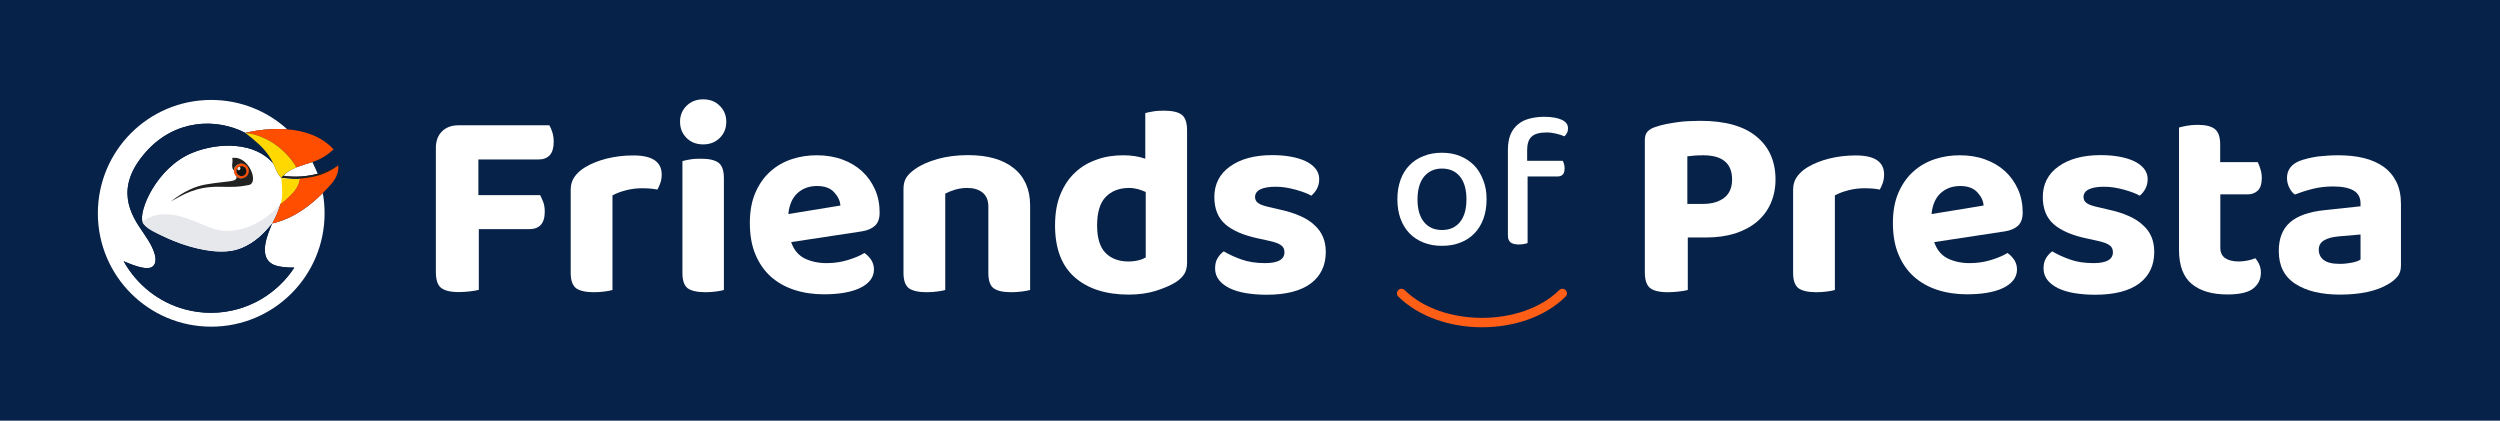 <?xml version="1.0" encoding="utf-8"?>
<!-- Generator: Adobe Illustrator 21.0.1, SVG Export Plug-In . SVG Version: 6.00 Build 0)  -->
<!DOCTYPE svg PUBLIC "-//W3C//DTD SVG 1.1//EN" "http://www.w3.org/Graphics/SVG/1.1/DTD/svg11.dtd">
<svg version="1.1" id="Calque_1" xmlns="http://www.w3.org/2000/svg" xmlns:xlink="http://www.w3.org/1999/xlink" x="0px" y="0px"
	 viewBox="0 0 1676 282" enable-background="new 0 0 1676 282" xml:space="preserve">
<rect x="-1" y="-0.1" fill="#072249" width="1677" height="282.1"/>
<path fill="#FFFFFF" d="M368.3,84c0.7,1.2,1.4,2.8,2,4.7c0.6,1.9,0.9,4.1,0.9,6.4c0,4-0.9,7-2.6,8.9c-1.8,1.9-4.2,2.9-7.4,2.9h-40.5
	v23.9h41.4c0.7,1.3,1.4,2.9,2.1,4.7c0.7,1.8,1,4,1,6.4c0,4-0.9,7-2.7,8.9c-1.8,1.9-4.3,2.8-7.3,2.8H321v40.7c-1.3,0.4-3.2,0.7-5.7,1
	c-2.4,0.3-5,0.5-7.7,0.5c-5.7,0-9.7-1-12-2.9c-2.3-1.9-3.4-5.5-3.4-10.6V99.1c0-4.6,1.4-8.3,4.1-11c2.7-2.7,6.4-4.1,11-4.1H368.3z"
	/>
<path fill="#FFFFFF" d="M410.6,194.4c-1.2,0.4-2.9,0.7-5.1,1c-2.2,0.3-4.6,0.5-7.3,0.5c-5.5,0-9.4-0.9-11.9-2.6
	c-2.4-1.8-3.7-5.2-3.7-10.3v-55.7c0-3.4,0.8-6.3,2.6-8.8c1.7-2.4,4.1-4.6,7.1-6.4c4-2.4,8.9-4.4,14.5-5.8c5.7-1.4,11.6-2.1,17.8-2.1
	c12.7,0,19,4.3,19,12.8c0,2.1-0.3,4-0.9,5.7c-0.6,1.7-1.3,3.2-2,4.4c-2.8-0.6-6.2-0.9-10.2-0.9c-3.5,0-7.1,0.4-10.6,1.3
	c-3.5,0.9-6.6,2-9.3,3.5V194.4z"/>
<path fill="#FFFFFF" d="M455.9,81.6c0-4.1,1.4-7.7,4.3-10.6c2.9-2.9,6.6-4.4,11.2-4.4c4.6,0,8.4,1.5,11.2,4.4
	c2.9,2.9,4.3,6.5,4.3,10.6c0,4.3-1.4,7.9-4.3,10.8c-2.9,2.9-6.6,4.4-11.2,4.4c-4.6,0-8.4-1.5-11.2-4.4
	C457.3,89.5,455.9,85.9,455.9,81.6z M485.3,194.4c-1.2,0.4-2.9,0.7-5.1,1c-2.2,0.3-4.6,0.5-7.3,0.5c-5.5,0-9.4-0.9-11.8-2.6
	c-2.4-1.8-3.6-5.2-3.6-10.3v-75c1.2-0.4,2.9-0.7,5.1-1.1c2.2-0.4,4.6-0.5,7.3-0.5c5.5,0,9.4,0.9,11.8,2.7s3.6,5.3,3.6,10.4V194.4z"
	/>
<path fill="#FFFFFF" d="M530.4,162.3c1.7,5.1,4.7,8.7,8.9,10.9c4.3,2.1,9.2,3.2,14.8,3.2c5.1,0,9.9-0.7,14.4-2.1
	c4.5-1.4,8.2-2.9,11-4.7c1.8,1.2,3.3,2.8,4.6,4.7c1.2,1.9,1.8,4.1,1.8,6.4c0,2.8-0.9,5.2-2.6,7.3c-1.7,2.1-4,3.8-7,5.2
	c-3,1.4-6.5,2.4-10.6,3.1c-4.1,0.7-8.6,1-13.4,1c-7.2,0-13.8-1-19.9-3c-6.1-2-11.3-5-15.7-8.9c-4.4-4-7.8-8.9-10.3-14.9
	c-2.5-6-3.7-13-3.7-21c0-7.8,1.2-14.5,3.7-20.3c2.5-5.7,5.8-10.5,10-14.2c4.2-3.8,9-6.5,14.4-8.3c5.4-1.8,11-2.6,16.7-2.6
	c6.2,0,11.9,0.9,17.1,2.8c5.2,1.9,9.6,4.5,13.3,7.9c3.7,3.4,6.6,7.5,8.7,12.2c2.1,4.7,3.1,9.9,3.1,15.5c0,3.9-1,6.8-3.1,8.8
	c-2.1,1.9-5,3.2-8.8,3.8L530.4,162.3z M547.7,124.7c-5.2,0-9.6,1.6-13.1,4.8c-3.5,3.2-5.5,7.9-6.1,14l34.9-5.7
	c-0.2-3.2-1.6-6.1-4.2-8.9C556.7,126.1,552.9,124.7,547.7,124.7z"/>
<path fill="#FFFFFF" d="M658.7,129.1c-2.6-2.1-6-3.1-10.2-3.1c-2.9,0-5.6,0.4-8,1.1c-2.4,0.7-4.7,1.6-6.8,2.7v64.6
	c-1.2,0.4-2.9,0.7-5.1,1c-2.2,0.3-4.6,0.5-7.3,0.5c-5.5,0-9.4-0.9-11.9-2.6c-2.4-1.8-3.7-5.2-3.7-10.3v-56.4c0-3.2,0.7-5.7,2-7.7
	c1.3-1.9,3.2-3.8,5.7-5.5c3.9-2.8,8.9-5,15.1-6.8c6.1-1.7,12.9-2.6,20.4-2.6c13.3,0,23.5,2.9,30.8,8.8c7.2,5.8,10.9,14.2,10.9,25
	v56.6c-1.3,0.4-3.1,0.7-5.3,1c-2.2,0.3-4.6,0.5-7.3,0.5c-5.5,0-9.4-0.9-11.8-2.6s-3.6-5.2-3.6-10.3v-44.4
	C662.6,134.3,661.3,131.2,658.7,129.1z"/>
<path fill="#FFFFFF" d="M753.1,104.1c2.8,0,5.4,0.2,7.9,0.6c2.5,0.4,4.8,1,6.8,1.7V75.8c1.3-0.4,3.1-0.7,5.3-1.1s4.6-0.5,7.3-0.5
	c5.5,0,9.4,0.9,11.8,2.7c2.4,1.8,3.6,5.3,3.6,10.4v88.9c0,2.9-0.6,5.4-1.8,7.4c-1.2,2-3.2,3.9-5.8,5.6c-3.4,2.1-7.8,4-13.1,5.7
	c-5.4,1.7-11.5,2.6-18.4,2.6c-15.3,0-27.4-3.9-36.2-11.6c-8.8-7.7-13.2-19.3-13.2-34.8c0-8,1.2-15,3.6-20.8
	c2.4-5.8,5.6-10.7,9.8-14.6c4.1-3.9,9-6.8,14.6-8.7C740.6,105,746.7,104.1,753.1,104.1z M768.1,128.7c-1.6-0.7-3.3-1.4-5.2-1.9
	c-1.9-0.5-3.9-0.8-5.9-0.8c-6.6,0-11.8,2-15.7,6c-3.9,4-5.8,10.4-5.8,19.2c0,8.4,1.9,14.5,5.6,18.3c3.7,3.8,8.9,5.8,15.4,5.8
	c2.6,0,4.8-0.3,6.8-0.8c2-0.5,3.6-1.2,4.8-1.9V128.7z"/>
<path fill="#FFFFFF" d="M888.8,168.9c0,9-3.3,16-10,21.1c-6.7,5-16.6,7.6-29.6,7.6c-5.1,0-9.8-0.4-14-1.1c-4.2-0.7-7.8-1.8-10.9-3.3
	c-3-1.5-5.4-3.3-7.1-5.5c-1.7-2.2-2.6-4.7-2.6-7.7c0-2.7,0.5-5,1.6-6.8c1.1-1.9,2.5-3.4,4.2-4.7c3.5,2.1,7.5,3.9,12,5.5
	c4.5,1.6,9.7,2.4,15.7,2.4c8.6,0,13-2.4,13-7.3c0-2.1-0.8-3.7-2.3-4.7c-1.5-1.1-4.1-2.1-7.8-2.9l-7.3-1.6c-10-2.1-17.4-5.3-22.3-9.6
	c-4.9-4.3-7.3-10.4-7.3-18.2c0-8.6,3.5-15.5,10.5-20.5c7-5,16.4-7.6,28.2-7.6c4.4,0,8.5,0.3,12.4,1c3.9,0.7,7.2,1.7,10,3
	c2.8,1.3,5,3,6.7,5c1.6,2,2.5,4.4,2.5,7c0,2.4-0.5,4.6-1.5,6.5c-1,1.9-2.3,3.4-3.8,4.7c-1-0.6-2.4-1.3-4.3-2c-1.9-0.7-3.9-1.4-6.1-2
	c-2.2-0.6-4.5-1.1-6.9-1.5c-2.4-0.4-4.7-0.5-6.8-0.5c-4.3,0-7.6,0.6-10,1.7c-2.4,1.2-3.6,2.9-3.6,5.2c0,1.7,0.7,3,2,4
	c1.3,1,3.8,1.9,7.3,2.7l6.9,1.6c11.1,2.4,19,6,23.7,10.6C886.4,155.6,888.8,161.6,888.8,168.9z"/>
<path fill="#FFFFFF" d="M996.6,133.6c0,4.8-0.7,9.1-2.1,13c-1.4,3.9-3.4,7.1-6,9.8c-2.6,2.7-5.7,4.8-9.4,6.2
	c-3.7,1.5-7.8,2.2-12.4,2.2s-8.7-0.7-12.4-2.2c-3.7-1.5-6.8-3.5-9.4-6.2c-2.6-2.7-4.6-6-6-9.8c-1.4-3.9-2.1-8.2-2.1-13
	s0.7-9.1,2.1-13c1.4-3.9,3.4-7.1,6-9.8c2.6-2.7,5.8-4.8,9.5-6.2c3.7-1.5,7.8-2.2,12.2-2.2c4.5,0,8.5,0.7,12.2,2.2
	c3.7,1.5,6.8,3.6,9.5,6.3c2.6,2.7,4.6,6,6,9.8C995.9,124.5,996.6,128.8,996.6,133.6z M966.7,113c-5,0-9,1.8-12,5.4
	c-2.9,3.6-4.4,8.7-4.4,15.2c0,6.6,1.4,11.6,4.3,15.2c2.9,3.6,6.9,5.4,12.1,5.4c5.2,0,9.2-1.8,12.1-5.4c2.9-3.6,4.3-8.6,4.3-15.2
	c0-6.5-1.4-11.5-4.3-15.2C975.9,114.8,971.8,113,966.7,113z"/>
<path fill="#FFFFFF" d="M1023.8,107.8h23.8c0.3,0.5,0.7,1.2,0.9,2.1c0.3,0.9,0.4,1.9,0.4,3.1c0,3.5-1.6,5.3-4.8,5.3h-20v44.6
	c-0.6,0.3-1.4,0.5-2.5,0.7c-1.1,0.2-2.2,0.3-3.5,0.3c-2.4,0-4.2-0.5-5.4-1.4c-1.2-0.9-1.8-2.5-1.8-4.7v-57.5c0-3.9,0.6-7.2,1.7-10
	c1.1-2.8,2.8-5,4.9-6.8c2.1-1.8,4.6-3.1,7.6-3.9c3-0.8,6.3-1.3,9.9-1.3c5.2,0,9.2,0.7,12,2c2.8,1.3,4.2,3.2,4.2,5.7
	c0,1.2-0.2,2.2-0.7,3.1c-0.5,0.9-1,1.7-1.7,2.3c-1.6-0.7-3.4-1.3-5.5-1.8c-2.1-0.5-4.2-0.8-6.4-0.8c-4.7,0-8.1,0.9-10.1,2.8
	c-2,1.8-3,4.9-3,9.1V107.8z"/>
<path fill="#FFFFFF" d="M1131.5,159.2v35.2c-1.3,0.4-3.2,0.7-5.7,1c-2.4,0.3-5,0.5-7.7,0.5c-5.7,0-9.7-1-12-2.9
	c-2.3-1.9-3.4-5.5-3.4-10.6V93.8c0-2.4,0.6-4.3,1.9-5.7c1.3-1.3,3.1-2.4,5.6-3.1c1.9-0.7,4.2-1.3,6.7-1.8c2.5-0.5,5-0.9,7.7-1.3
	c2.6-0.4,5.2-0.6,7.9-0.7c2.6-0.1,5.1-0.2,7.4-0.2c16.6,0,29.1,3.5,37.6,10.5c8.5,7,12.8,16.6,12.8,28.8c0,5.8-1.1,11.2-3.2,16
	c-2.1,4.8-5.2,8.9-9.2,12.3c-4,3.4-8.9,6-14.7,7.9c-5.8,1.8-12.3,2.7-19.6,2.7H1131.5z M1141.7,136.7c6,0,10.7-1.4,14.2-4.1
	c3.5-2.7,5.3-6.8,5.3-12.3c0-10.8-6.5-16.2-19.4-16.2c-2.2,0-4.1,0.1-5.8,0.2c-1.6,0.1-3.3,0.3-4.8,0.5v31.9H1141.7z"/>
<path fill="#FFFFFF" d="M1230.1,194.4c-1.2,0.4-2.9,0.7-5.1,1c-2.2,0.3-4.6,0.5-7.3,0.5c-5.5,0-9.4-0.9-11.9-2.6
	c-2.4-1.8-3.7-5.2-3.7-10.3v-55.7c0-3.4,0.8-6.3,2.6-8.8c1.7-2.4,4.1-4.6,7.1-6.4c4-2.4,8.9-4.4,14.5-5.8c5.7-1.4,11.6-2.1,17.8-2.1
	c12.7,0,19,4.3,19,12.8c0,2.1-0.3,4-0.9,5.7c-0.6,1.7-1.3,3.2-2,4.4c-2.8-0.6-6.2-0.9-10.2-0.9c-3.5,0-7.1,0.4-10.6,1.3
	c-3.5,0.9-6.6,2-9.3,3.5V194.4z"/>
<path fill="#FFFFFF" d="M1296.7,162.3c1.7,5.1,4.7,8.7,8.9,10.9c4.3,2.1,9.2,3.2,14.8,3.2c5.1,0,9.9-0.7,14.4-2.1
	c4.5-1.4,8.2-2.9,11-4.7c1.8,1.2,3.3,2.8,4.6,4.7c1.2,1.9,1.8,4.1,1.8,6.4c0,2.8-0.9,5.2-2.6,7.3c-1.7,2.1-4,3.8-7,5.2
	c-3,1.4-6.5,2.4-10.6,3.1c-4.1,0.7-8.6,1-13.4,1c-7.2,0-13.8-1-19.9-3c-6.1-2-11.3-5-15.7-8.9c-4.4-4-7.8-8.9-10.3-14.9
	c-2.5-6-3.7-13-3.7-21c0-7.8,1.2-14.5,3.7-20.3c2.5-5.7,5.8-10.5,10-14.2c4.2-3.8,9-6.5,14.4-8.3c5.4-1.8,11-2.6,16.7-2.6
	c6.2,0,11.9,0.9,17.1,2.8c5.2,1.9,9.6,4.5,13.3,7.9c3.7,3.4,6.6,7.5,8.7,12.2c2.1,4.7,3.1,9.9,3.1,15.5c0,3.9-1,6.8-3.1,8.8
	c-2.1,1.9-5,3.2-8.8,3.8L1296.7,162.3z M1314.1,124.7c-5.2,0-9.6,1.6-13.1,4.8c-3.5,3.2-5.5,7.9-6.1,14l34.9-5.7
	c-0.2-3.2-1.6-6.1-4.2-8.9C1323,126.1,1319.2,124.7,1314.1,124.7z"/>
<path fill="#FFFFFF" d="M1444.2,168.9c0,9-3.3,16-10,21.1c-6.7,5-16.6,7.6-29.6,7.6c-5.1,0-9.8-0.4-14-1.1
	c-4.2-0.7-7.8-1.8-10.9-3.3c-3-1.5-5.4-3.3-7.1-5.5c-1.7-2.2-2.6-4.7-2.6-7.7c0-2.7,0.5-5,1.6-6.8c1.1-1.9,2.5-3.4,4.2-4.7
	c3.5,2.1,7.5,3.9,12,5.5c4.5,1.6,9.7,2.4,15.7,2.4c8.6,0,13-2.4,13-7.3c0-2.1-0.8-3.7-2.3-4.7c-1.5-1.1-4.1-2.1-7.8-2.9l-7.3-1.6
	c-10-2.1-17.4-5.3-22.3-9.6c-4.9-4.3-7.3-10.4-7.3-18.2c0-8.6,3.5-15.5,10.5-20.5c7-5,16.4-7.6,28.2-7.6c4.4,0,8.5,0.3,12.4,1
	c3.9,0.7,7.2,1.7,10,3c2.8,1.3,5,3,6.7,5c1.6,2,2.5,4.4,2.5,7c0,2.4-0.5,4.6-1.5,6.5c-1,1.9-2.3,3.4-3.8,4.7c-1-0.6-2.4-1.3-4.3-2
	c-1.9-0.7-3.9-1.4-6.1-2c-2.2-0.6-4.5-1.1-6.9-1.5c-2.4-0.4-4.7-0.5-6.8-0.5c-4.3,0-7.6,0.6-10,1.7c-2.4,1.2-3.6,2.9-3.6,5.2
	c0,1.7,0.7,3,2,4c1.3,1,3.8,1.9,7.3,2.7l6.9,1.6c11.1,2.4,19,6,23.7,10.6C1441.9,155.6,1444.2,161.6,1444.2,168.9z"/>
<path fill="#FFFFFF" d="M1491.7,173c2.2,1.5,5.2,2.3,9.1,2.3c1.8,0,3.8-0.2,5.8-0.6c2.1-0.4,3.8-0.9,5.3-1.6c1.1,1.2,2,2.6,2.7,4.2
	c0.7,1.6,1.1,3.4,1.1,5.5c0,4.3-1.7,7.8-5,10.5c-3.3,2.7-9.2,4.1-17.4,4.1c-10.2,0-18.2-2.3-23.9-7c-5.7-4.7-8.6-12.3-8.6-22.9v-82
	c1.3-0.4,3.1-0.8,5.3-1.2c2.2-0.4,4.6-0.6,7.1-0.6c5.4,0,9.2,0.9,11.6,2.8c2.4,1.9,3.6,5.3,3.6,10.3v11.9h25.2
	c0.6,1.2,1.2,2.8,1.8,4.7c0.6,1.9,0.9,3.9,0.9,5.9c0,3.9-0.9,6.7-2.6,8.4c-1.8,1.7-4,2.6-6.8,2.6h-18.4v35.4
	C1488.4,169,1489.5,171.5,1491.7,173z"/>
<path fill="#FFFFFF" d="M1567.6,104.1c6.3,0,12.1,0.6,17.3,1.9c5.2,1.3,9.6,3.3,13.2,5.9c3.7,2.7,6.5,6.1,8.5,10.2c2,4.1,3,9,3,14.6
	V178c0,3.2-0.8,5.7-2.5,7.6c-1.6,1.9-3.6,3.5-5.9,4.8c-3.8,2.3-8.4,4.1-13.9,5.3c-5.5,1.2-11.7,1.8-18.6,1.8
	c-12.5,0-22.5-2.4-29.9-7.2c-7.4-4.8-11.1-12.1-11.1-22c0-8.4,2.5-14.8,7.5-19.2c5-4.4,12.7-7.1,23-8.2l24.3-2.6v-2
	c0-3.9-1.6-6.8-4.7-8.6c-3.2-1.8-7.7-2.7-13.7-2.7c-4.6,0-9.2,0.5-13.6,1.6c-4.4,1.1-8.4,2.4-12,3.8c-1.5-1-2.7-2.5-3.7-4.5
	c-1-2-1.6-4.2-1.6-6.5c0-5.4,2.8-9.2,8.4-11.5c3.5-1.3,7.6-2.3,12.3-3C1558.5,104.4,1563.1,104.1,1567.6,104.1z M1568.7,176.9
	c2.7,0,5.3-0.3,7.9-0.8c2.6-0.5,4.6-1.2,5.9-2.1v-16.8l-15,1.3c-3.9,0.4-7,1.2-9.4,2.6c-2.4,1.4-3.6,3.5-3.6,6.3
	c0,2.9,1.1,5.2,3.3,6.9C1560.2,176.1,1563.7,176.9,1568.7,176.9z"/>
<path fill="#FF5E17" d="M993.5,219.4c-21.1,0-42.2-6.9-56.1-20.6c-1.2-1.2-1.2-3.1,0-4.3c1.2-1.2,3.1-1.2,4.3,0
	c25.2,24.8,78.4,24.8,103.6,0c1.2-1.2,3.1-1.2,4.3,0c1.2,1.2,1.2,3.1,0,4.3C1035.7,212.6,1014.6,219.4,993.5,219.4z"/>
<path fill="#FFFFFF" d="M209.4,108.6c-2.9,1-6.1,1.9-9.1,3c-0.5,0.2-1,0.4-1.6,0.6c0,0,0,0,0,0c-2.3,0.9-4.5,2.1-6.5,3.6
	c0,0,0,0,0,0c-0.3,0.2-0.6,0.5-0.9,0.7c-0.2,0.1-0.3,0.2-0.4,0.4c-0.3,0.3-0.7,0.6-1,0.9c3.3,0.5,12.3,1.5,23.1-1.3
	C211.8,113.8,210.7,111.2,209.4,108.6z M216.4,129.4c-8,8-19.1,17-33.9,20.4c-2.2,5.6-11,23.7,2.2,28.2c2.2,0.7,6.7,1.4,12.6,1.4
	c-5.6,8.6-13.2,15.8-22.1,21.1c-9.9,5.8-21.5,9.2-33.8,9.2c-6,0-11.8-0.8-17.3-2.3c-17.7-4.7-32.5-16.6-41.2-32.3
	c9.1,4,16.3,6,19.4,3.6c3.1-2.4,3.5-8.8-5.9-22.2c-9-12.8-19.9-30.4,1.3-54.5c19.4-22,47.1-23.1,66.8-12.9c0.6-0.2,5.7-1.5,12.9-2.2
	c4.4-0.4,9.7-0.6,15.2-0.2C179.2,74.5,161.3,67,141.6,67c-42,0-76,34-76,76c0,42,34,76,76,76c42,0,76-34,76-76
	C217.6,138.4,217.2,133.8,216.4,129.4z M165.2,114.1c-0.3-1.8-2.1-3.1-3.9-2.8c-0.7,0.1-1.3,0.4-1.7,0.8c-0.8,0.7-1.2,1.9-1.1,3
	c0.3,1.8,2.1,3.1,3.9,2.8C164.2,117.7,165.5,115.9,165.2,114.1z M165.2,114.1c-0.3-1.8-2.1-3.1-3.9-2.8c-0.7,0.1-1.3,0.4-1.7,0.8
	c-0.8,0.7-1.2,1.9-1.1,3c0.3,1.8,2.1,3.1,3.9,2.8C164.2,117.7,165.5,115.9,165.2,114.1z M200.2,119.9
	C200.2,119.9,200.1,119.9,200.2,119.9c-5.2,0.2-10.2-0.5-11.5-0.7c-0.1,0-0.2,0-0.2,0v0h0c-0.1-0.1-0.1-0.1-0.2-0.2
	c0,0-0.1-0.1-0.1-0.1c-2.5-2.8-3.3-5.7-5-9.3c-12-14.4-36.5-14.5-54.4-7.1c-23.9,9.9-36,39-33.2,46.4c0.1,0.2,0.2,0.4,0.3,0.6
	c4.1,6.6,43.8,25.3,64.8,17.3c10.7-4,16.8-10.9,21.7-17v0c0,0,0-0.1,0.1-0.1c0,0,0.1-0.1,0.2-0.4c0-0.1,0.1-0.1,0.1-0.2
	c0.8-1.6,3.2-6.3,5.2-12.4l0,0c0,0,0,0,0,0c3.9-3.3,9.4-7.5,11.8-12.9c0.6-1.3,1-2.6,1.1-4.1C200.7,119.9,200.4,119.9,200.2,119.9z
	 M161,109.8c2.7-0.5,5.2,1.4,5.7,4c0.4,2.7-1.4,5.2-4,5.7c-1.5,0.2-3-0.2-4-1.1v0c-0.8-0.7-1.4-1.7-1.6-2.9c-0.1-0.4-0.1-0.7-0.1-1
	v0C157,112.1,158.7,110.2,161,109.8z M162.4,118c1.8-0.3,3.1-2.1,2.8-3.9c-0.3-1.8-2.1-3.1-3.9-2.8c-0.7,0.1-1.3,0.4-1.7,0.8
	c-0.8,0.7-1.2,1.9-1.1,3C158.8,117,160.6,118.3,162.4,118z M164.6,89.1C164.6,89.1,164.5,89.1,164.6,89.1
	C164.6,89.1,164.6,89.1,164.6,89.1C164.6,89.1,164.6,89.1,164.6,89.1z"/>
<path fill="#072249" d="M164.6,89.1c0,0-0.1,0-0.1,0C164.5,89.1,164.6,89.1,164.6,89.1C164.6,89.1,164.6,89.1,164.6,89.1z"/>
<path fill="#072249" d="M197.3,179.4c-5.6,8.6-13.2,15.8-22.1,21.1c-9.9,5.8-21.5,9.2-33.8,9.2c-6,0-11.8-0.8-17.3-2.3
	c-17.7-4.7-32.5-16.6-41.2-32.3c9.1,4,16.3,6,19.4,3.6c3.1-2.4,3.5-8.8-5.9-22.2c-9-12.8-19.9-30.4,1.3-54.5
	c19.4-22,47.1-23.1,66.8-12.9c0,0-0.1,0-0.1,0c3.4,2.5,6.1,4.8,8.4,7c0.2,0.2,0.4,0.4,0.7,0.6c5.5,5.3,8,9.4,9.6,12.9
	c-12-14.4-36.5-14.5-54.4-7.1c-23.9,9.9-36,39-33.2,46.4c0.1,0.2,0.2,0.4,0.3,0.6c4.1,6.6,43.8,25.3,64.8,17.3
	c10.7-4,16.8-10.9,21.7-17v0c0,0,0-0.1,0.1-0.1c-2.2,5.6-11,23.7,2.2,28.2C186.9,178.8,191.4,179.5,197.3,179.4z"/>
<g>
	<path fill="#E6E8EC" d="M187.9,136.8c-11,13-30.4,22.5-47,15.8c-13.7-5.5-31.6-15-45.4-3.8c1.6,4.3,9.1,7.3,12.8,9.1
		c8,3.9,16.4,7,25.1,8.9c9.5,2.1,19.8,3.1,29-0.8c8.2-3.5,14.4-9.5,19.9-16.2v0C184.8,145.9,186.5,141.3,187.9,136.8L187.9,136.8z"
		/>
</g>
<path fill="#212121" d="M226.8,111c-4.4,3.2-9.1,5.6-14.3,7c0,0,0,0,0,0c-8,2.2-15.7,2-23.9,1.2v0c0.4-0.5,0.9-1,1.3-1.4
	C202.3,119.8,215.7,117.1,226.8,111z"/>
<g>
	<path fill="#FF4E00" d="M223.6,100.1c0,0-4.3,4.6-11.4,7.5c-0.9,0.4-1.9,0.7-2.8,1c-2.9,1-6.1,1.9-9.1,3c-0.5,0.2-1,0.4-1.6,0.6
		c-2.7-5-7.4-10.3-13.3-14.7c-5.9-4.3-13-7.6-20.8-8.4c0,0,0,0-0.1,0c0.6-0.2,5.7-1.5,12.9-2.2c4.4-0.4,9.7-0.6,15.2-0.2
		C203.5,87.6,215.2,91,223.6,100.1z"/>
	<path fill="#FF4E00" d="M164.6,89.1c0,0-0.1,0-0.1,0C164.5,89.1,164.6,89.1,164.6,89.1C164.6,89.1,164.6,89.1,164.6,89.1z"/>
</g>
<g>
	<path fill="#FF4E00" d="M222.2,123.2c-1.7,1.9-3.6,4-5.8,6.2v0c-8,8-19.1,17-33.9,20.4c2.3-4.1,4.1-8.5,5.5-13
		c5.3-4.5,12.1-9.5,12.9-17c-0.2,0-0.5,0-0.7,0c4.1-0.3,8.3-0.8,12.2-1.9c0,0,0,0,0,0c5.2-1.3,10.1-3.8,14.3-7
		C226.8,111,227.8,116.9,222.2,123.2z"/>
	<path fill="#FF4E00" d="M188.4,135.1c-0.1,0.6-0.3,1.1-0.5,1.7c0,0,0,0,0,0C188.1,136.3,188.3,135.7,188.4,135.1z"/>
</g>
<g>
	<path fill="#FFD701" d="M200.9,119.9c-0.2,1.4-0.6,2.8-1.1,4.1c-2.4,5.4-7.9,9.5-11.8,12.9c0.2-0.6,0.3-1.1,0.5-1.7
		c0-0.1,0-0.2,0.1-0.2c0.9-4.3,0.6-8.8,0-15.7c0,0,0.1,0,0.2,0c1.2,0.2,6.2,0.9,11.4,0.7c0,0,0.1,0,0.1,0
		C200.4,119.9,200.7,119.9,200.9,119.9z"/>
</g>
<g>
	<path fill="#FFD701" d="M198.7,112.2C198.7,112.2,198.7,112.2,198.7,112.2c-2.3,1-4.6,2.1-6.6,3.6c0,0,0,0,0,0
		c-0.3,0.2-0.6,0.5-0.9,0.7c-0.2,0.1-0.3,0.2-0.4,0.4c-0.3,0.3-0.7,0.6-1,0.9l0,0c-0.4,0.3-0.7,0.7-1,1.1c-0.1,0.1-0.2,0.2-0.3,0.3
		h0c-0.1-0.1-0.1-0.1-0.2-0.2c0,0-0.1-0.1-0.1-0.1c-2.5-2.8-3.3-5.7-5-9.3c-1.6-3.5-4.1-7.6-9.6-12.9c-0.2-0.2-0.4-0.4-0.7-0.6
		c-2.3-2.1-5-4.4-8.4-7c0,0,0.1,0,0.1,0c7.8,0.8,14.9,4.1,20.8,8.4C191.3,101.9,196,107.3,198.7,112.2z"/>
	<path fill="#FFD701" d="M198.7,112.2c-2.3,0.9-4.6,2.1-6.6,3.6C194.1,114.3,196.4,113.2,198.7,112.2
		C198.7,112.2,198.7,112.2,198.7,112.2C198.7,112.2,198.7,112.2,198.7,112.2z"/>
</g>
<path fill="#212121" d="M162.4,118c-1.8,0.3-3.6-0.9-3.9-2.8c-0.2-1.2,0.2-2.3,1.1-3c0.5-0.4,1.1-0.7,1.7-0.8
	c1.8-0.3,3.6,0.9,3.9,2.8C165.5,115.9,164.2,117.7,162.4,118z"/>
<path fill="#212121" d="M166.9,124c-8,1.6-11.3,1.3-20.7,1.2c-14.7,0-22.8,4.9-31.6,9.8c8.5-6.6,15.9-10.1,23.7-11.4
	c14.7-2.5,20.9-1.3,20.2-5.2c1.1,0.9,2.5,1.4,4,1.1c2.7-0.5,4.5-3,4-5.7c-0.5-2.7-3-4.5-5.7-4c-2.3,0.4-4,2.4-4.1,4.6
	c-0.1-0.1-0.1-0.2-0.2-0.3c-1.8-3.1-0.1-4.8-0.8-8.2C166.8,104.1,173.8,122.6,166.9,124z"/>
<path fill="#141313" d="M162.4,118c-1.8,0.3-3.6-0.9-3.9-2.8c-0.2-1.2,0.2-2.3,1.1-3c0.5-0.4,1.1-0.7,1.7-0.8
	c1.8-0.3,3.6,0.9,3.9,2.8C165.5,115.9,164.2,117.7,162.4,118z"/>
<ellipse transform="matrix(0.419 -0.908 0.908 0.419 -9.562 211.088)" fill="#EFEAEA" cx="160.2" cy="113" rx="1.2" ry="1"/>
<g>
	<path fill="#FF4E00" d="M166.7,113.8c-0.5-2.7-3-4.5-5.7-4c-2.3,0.4-4,2.4-4.1,4.6v0c0,0.3,0,0.7,0.1,1c0.2,1.2,0.8,2.2,1.6,2.9v0
		c1.1,0.9,2.5,1.4,4,1.1C165.3,119,167.1,116.5,166.7,113.8z M158.5,115.2c-0.2-1.2,0.2-2.3,1.1-3c0.5-0.4,1.1-0.7,1.7-0.8
		c1.8-0.3,3.6,0.9,3.9,2.8c0.3,1.8-0.9,3.6-2.8,3.9C160.6,118.3,158.8,117,158.5,115.2z"/>
</g>
</svg>
